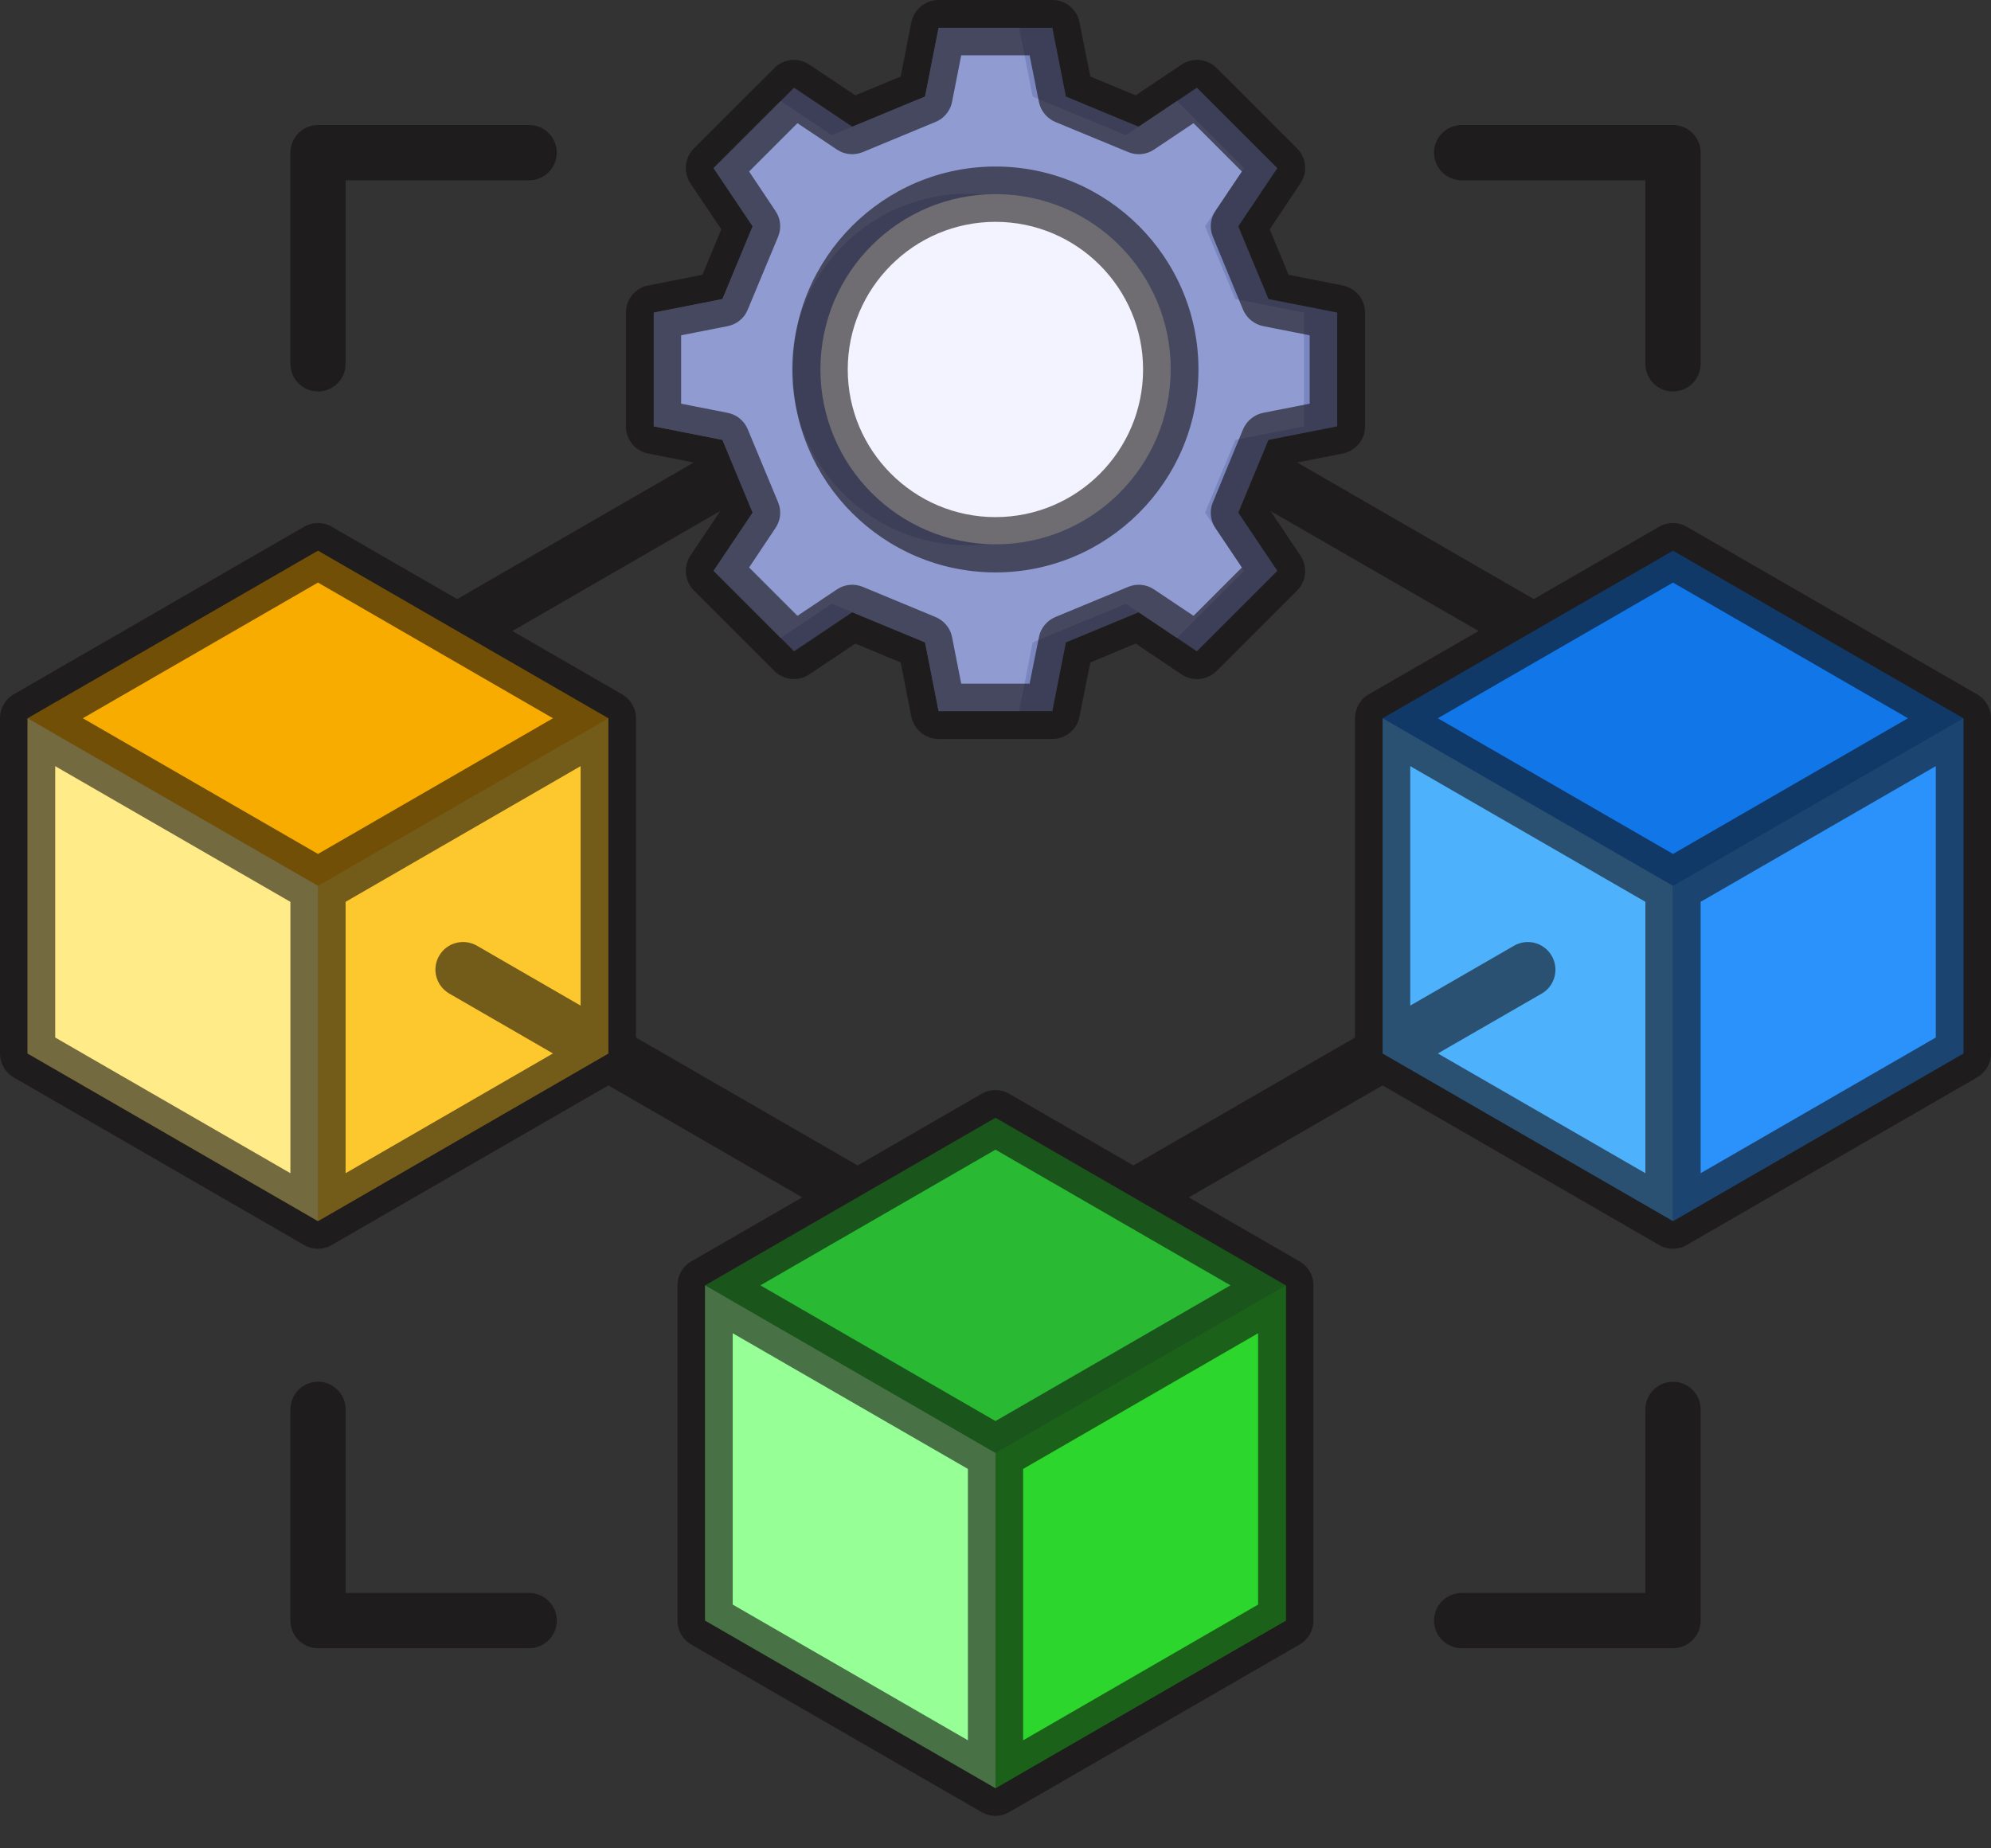 <svg xmlns="http://www.w3.org/2000/svg" width="56" height="52" viewBox="0 0 56 52" fill="none"><rect x="0" y="0" width="56" height="52" fill="#333333" stroke="none"/><g id="Icon"><g id="Group"><path id="Vector" fill-rule="evenodd" clip-rule="evenodd" d="M47.056 15.492L55.223 20.207V29.638L47.056 34.353L38.889 29.638V20.207L47.056 15.492Z" fill="#1176E8"/><path id="Vector_2" fill-rule="evenodd" clip-rule="evenodd" d="M38.889 20.207L47.056 24.922V34.353L38.889 29.638V20.207Z" fill="#4EB1FC"/><path id="Vector_3" fill-rule="evenodd" clip-rule="evenodd" d="M47.056 24.922L55.223 20.207V29.638L47.056 34.353V24.922Z" fill="#2A92FA"/><path id="Vector_4" fill-rule="evenodd" clip-rule="evenodd" d="M8.944 15.492L0.776 20.207V29.638L8.944 34.353L17.111 29.638V20.207L8.944 15.492Z" fill="#F9AC00"/><path id="Vector_5" fill-rule="evenodd" clip-rule="evenodd" d="M17.11 20.207L8.943 24.922V34.353L17.11 29.638V20.207Z" fill="#FDC72E"/><path id="Vector_6" fill-rule="evenodd" clip-rule="evenodd" d="M8.944 24.922L0.776 20.207V29.638L8.944 34.353V24.922Z" fill="#FFEB87"/><path id="Vector_7" fill-rule="evenodd" clip-rule="evenodd" d="M27.999 31.446L36.166 36.161V45.592L27.999 50.307L19.832 45.592V36.161L27.999 31.446Z" fill="#29B933"/><path id="Vector_8" fill-rule="evenodd" clip-rule="evenodd" d="M19.832 36.161L27.999 40.877V50.307L19.832 45.592V36.161Z" fill="#96FF96"/><path id="Vector_9" fill-rule="evenodd" clip-rule="evenodd" d="M28 40.877L36.167 36.161V45.592L28 50.307V40.877Z" fill="#2DD62D"/><path id="Vector_10" fill-rule="evenodd" clip-rule="evenodd" d="M37.611 8.794L35.678 8.413L34.829 6.367L35.927 4.73L33.664 2.467L32.027 3.565L29.981 2.716L29.599 0.783H26.399L26.018 2.716L23.972 3.565L22.334 2.467L20.071 4.73L21.169 6.367L20.32 8.413L18.388 8.794V11.995L20.32 12.376L21.169 14.422L20.071 16.059L22.334 18.323L23.972 17.225L26.018 18.073L26.399 20.006H29.599L29.981 18.073L32.027 17.225L33.664 18.323L35.927 16.059L34.829 14.422L35.678 12.376L37.611 11.995V8.794Z" fill="#7986BF"/><path id="Vector_11" fill-rule="evenodd" clip-rule="evenodd" d="M36.676 11.995L34.744 12.376L33.895 14.422L34.993 16.059L33.105 17.948L31.67 16.985L29.046 18.073L28.665 20.006H26.399L26.018 18.073L23.394 16.985L21.959 17.948L20.071 16.059L21.169 14.422L20.32 12.376L18.388 11.995V8.794L20.32 8.413L21.169 6.367L20.071 4.73L21.959 2.842L23.394 3.804L26.018 2.716L26.399 0.783H28.665L29.046 2.716L31.67 3.804L33.105 2.842L34.993 4.73L33.895 6.367L34.744 8.413L36.676 8.794V11.995Z" fill="#909CD1"/></g><path id="Vector_12" d="M27.218 15.339C29.949 15.339 32.162 13.126 32.162 10.395C32.162 7.664 29.949 5.45 27.218 5.45C24.487 5.45 22.273 7.664 22.273 10.395C22.273 13.126 24.487 15.339 27.218 15.339Z" fill="#7986BF"/><path id="Vector_13" d="M32.922 10.633C33.058 7.916 30.965 5.604 28.248 5.468C25.531 5.332 23.218 7.424 23.082 10.141C22.946 12.858 25.039 15.171 27.756 15.307C30.473 15.443 32.786 13.351 32.922 10.633Z" fill="#F3F3FF"/><path id="Vector_14" fill-rule="evenodd" clip-rule="evenodd" d="M8.168 10.236V4.294C8.168 3.865 8.516 3.517 8.944 3.517H14.884C15.312 3.517 15.66 3.865 15.66 4.294C15.66 4.724 15.312 5.072 14.884 5.072H9.721V10.235C9.721 10.665 9.373 11.013 8.944 11.013C8.516 11.013 8.168 10.665 8.168 10.236ZM40.334 4.294C40.334 3.865 40.683 3.517 41.116 3.517H47.056C47.484 3.517 47.833 3.865 47.833 4.294V10.236C47.833 10.665 47.484 11.013 47.056 11.013C46.627 11.013 46.279 10.665 46.279 10.236V5.073H41.116C40.683 5.073 40.334 4.724 40.334 4.294ZM15.66 45.593C15.66 46.021 15.312 46.37 14.884 46.37H8.944C8.516 46.37 8.168 46.021 8.168 45.593V39.651C8.168 39.221 8.516 38.873 8.944 38.873C9.373 38.873 9.721 39.222 9.721 39.651V44.815H14.884C15.312 44.815 15.66 45.163 15.66 45.593V45.593ZM47.833 39.651V45.593C47.833 46.021 47.484 46.37 47.056 46.37H41.116C40.683 46.37 40.334 46.021 40.334 45.593C40.334 45.164 40.683 44.815 41.116 44.815H46.279V39.651C46.279 39.222 46.627 38.874 47.056 38.874C47.484 38.874 47.833 39.222 47.833 39.651ZM47.833 33.006V25.371L54.447 21.554V29.189L47.833 33.006ZM43.644 26.891C43.43 26.519 42.953 26.392 42.584 26.607L39.665 28.291V21.554L46.279 25.371V33.006L40.442 29.637L43.361 27.954C43.735 27.739 43.859 27.263 43.644 26.891H43.644ZM28.386 30.772L31.878 32.788L38.112 29.189V20.207C38.112 19.929 38.256 19.673 38.497 19.534L41.588 17.752L35.734 14.375L36.575 15.629C36.784 15.938 36.746 16.35 36.484 16.613L34.218 18.877C33.956 19.14 33.543 19.18 33.233 18.973L31.942 18.106L30.667 18.637L30.362 20.162C30.292 20.527 29.971 20.79 29.601 20.79H26.399C26.029 20.79 25.708 20.527 25.633 20.162L25.333 18.637L24.058 18.106L22.762 18.973C22.457 19.18 22.044 19.14 21.782 18.877L19.517 16.613C19.254 16.35 19.217 15.938 19.42 15.629L20.261 14.374L14.412 17.752L17.497 19.534C17.738 19.673 17.888 19.93 17.888 20.207V29.189L24.122 32.788L27.609 30.772C27.85 30.633 28.15 30.633 28.386 30.772V30.772ZM28.777 48.961V41.326L35.386 37.509V45.142L28.777 48.961V48.961ZM20.609 37.509L27.224 41.326V48.96L20.609 45.142V37.509V37.509ZM34.609 36.161L28 39.979L21.386 36.161L28 32.344L34.609 36.161ZM9.721 33.006V25.371L16.33 21.554V28.291L13.416 26.607C13.041 26.392 12.565 26.519 12.351 26.891C12.136 27.263 12.265 27.739 12.64 27.954L15.553 29.637L9.721 33.006ZM1.553 21.555L8.168 25.372V33.006L1.553 29.189V21.555ZM8.944 16.39L15.553 20.207L8.944 24.024L2.33 20.207L8.944 16.39ZM19.158 9.433L20.464 9.176C20.722 9.125 20.936 8.951 21.032 8.71L21.884 6.663C21.985 6.423 21.959 6.148 21.809 5.932L21.07 4.825L22.43 3.465L23.539 4.207C23.753 4.352 24.026 4.379 24.267 4.279L26.313 3.431C26.554 3.331 26.731 3.118 26.779 2.862L27.036 1.556H28.959L29.221 2.862C29.269 3.118 29.446 3.331 29.682 3.431L31.733 4.279C31.974 4.379 32.247 4.352 32.461 4.207L33.57 3.465L34.93 4.825L34.186 5.932C34.041 6.148 34.014 6.423 34.116 6.663L34.962 8.71C35.064 8.951 35.278 9.125 35.53 9.176L36.837 9.433V11.357L35.53 11.614C35.278 11.664 35.064 11.839 34.962 12.079L34.116 14.127C34.014 14.367 34.041 14.641 34.186 14.858L34.93 15.965L33.57 17.325L32.461 16.583C32.247 16.438 31.974 16.41 31.733 16.51L29.682 17.359C29.446 17.459 29.269 17.672 29.221 17.928L28.959 19.234H27.036L26.779 17.928C26.731 17.672 26.554 17.459 26.313 17.359L24.267 16.51C24.026 16.41 23.753 16.438 23.539 16.583L22.43 17.325L21.07 15.965L21.809 14.858C21.959 14.642 21.985 14.367 21.884 14.127L21.032 12.079C20.936 11.839 20.722 11.664 20.464 11.614L19.158 11.357V9.433ZM47.056 16.39L40.441 20.207L47.056 24.024L53.665 20.207L47.056 16.39ZM55.609 19.534L47.442 14.819C47.201 14.679 46.906 14.679 46.665 14.819L43.141 16.854L36.484 13.011L37.764 12.759C38.128 12.688 38.396 12.368 38.396 11.996V8.794C38.396 8.422 38.128 8.102 37.764 8.031L36.243 7.73L35.712 6.452L36.575 5.16C36.784 4.851 36.746 4.439 36.484 4.177L34.218 1.913C33.956 1.65 33.543 1.609 33.233 1.817L31.942 2.683L30.667 2.153L30.362 0.628C30.292 0.263 29.971 0 29.601 0H26.399C26.029 0 25.708 0.263 25.633 0.628L25.333 2.153L24.058 2.683L22.762 1.817C22.457 1.609 22.044 1.65 21.782 1.913L19.517 4.177C19.254 4.439 19.217 4.851 19.42 5.16L20.288 6.452L19.758 7.73L18.231 8.031C17.867 8.102 17.605 8.422 17.605 8.794V11.996C17.605 12.368 17.867 12.688 18.231 12.759L19.511 13.012L12.859 16.854L9.33 14.819C9.094 14.679 8.794 14.679 8.553 14.819L0.386 19.534C0.145 19.673 0 19.93 0 20.207V29.637C0 29.916 0.145 30.172 0.386 30.311L8.553 35.026C8.676 35.096 8.81 35.131 8.944 35.131C9.078 35.131 9.212 35.096 9.33 35.026L17.112 30.536L22.564 33.686L19.441 35.488C19.2 35.627 19.056 35.883 19.056 36.161V45.593C19.056 45.87 19.2 46.127 19.441 46.266L27.609 50.981C27.732 51.051 27.866 51.086 28 51.086C28.134 51.086 28.268 51.051 28.386 50.981L36.553 46.266C36.794 46.128 36.944 45.87 36.944 45.593V36.161C36.944 35.883 36.794 35.627 36.553 35.488L33.436 33.686L38.888 30.536L46.665 35.026C46.788 35.096 46.922 35.131 47.056 35.131C47.19 35.131 47.324 35.096 47.441 35.026L55.609 30.311C55.85 30.172 56 29.916 56 29.637V20.207C56 19.93 55.85 19.673 55.609 19.534H55.609ZM28 6.241C30.292 6.241 32.151 8.104 32.151 10.395C32.151 12.685 30.292 14.548 28 14.548C25.708 14.548 23.844 12.685 23.844 10.395C23.844 8.104 25.708 6.241 28 6.241ZM28 16.104C24.851 16.104 22.291 13.543 22.291 10.395C22.291 7.246 24.851 4.685 28 4.685C31.149 4.685 33.709 7.246 33.709 10.395C33.709 13.543 31.149 16.104 28 16.104Z" fill="#110D0D" fill-opacity="0.58"/></g></svg>